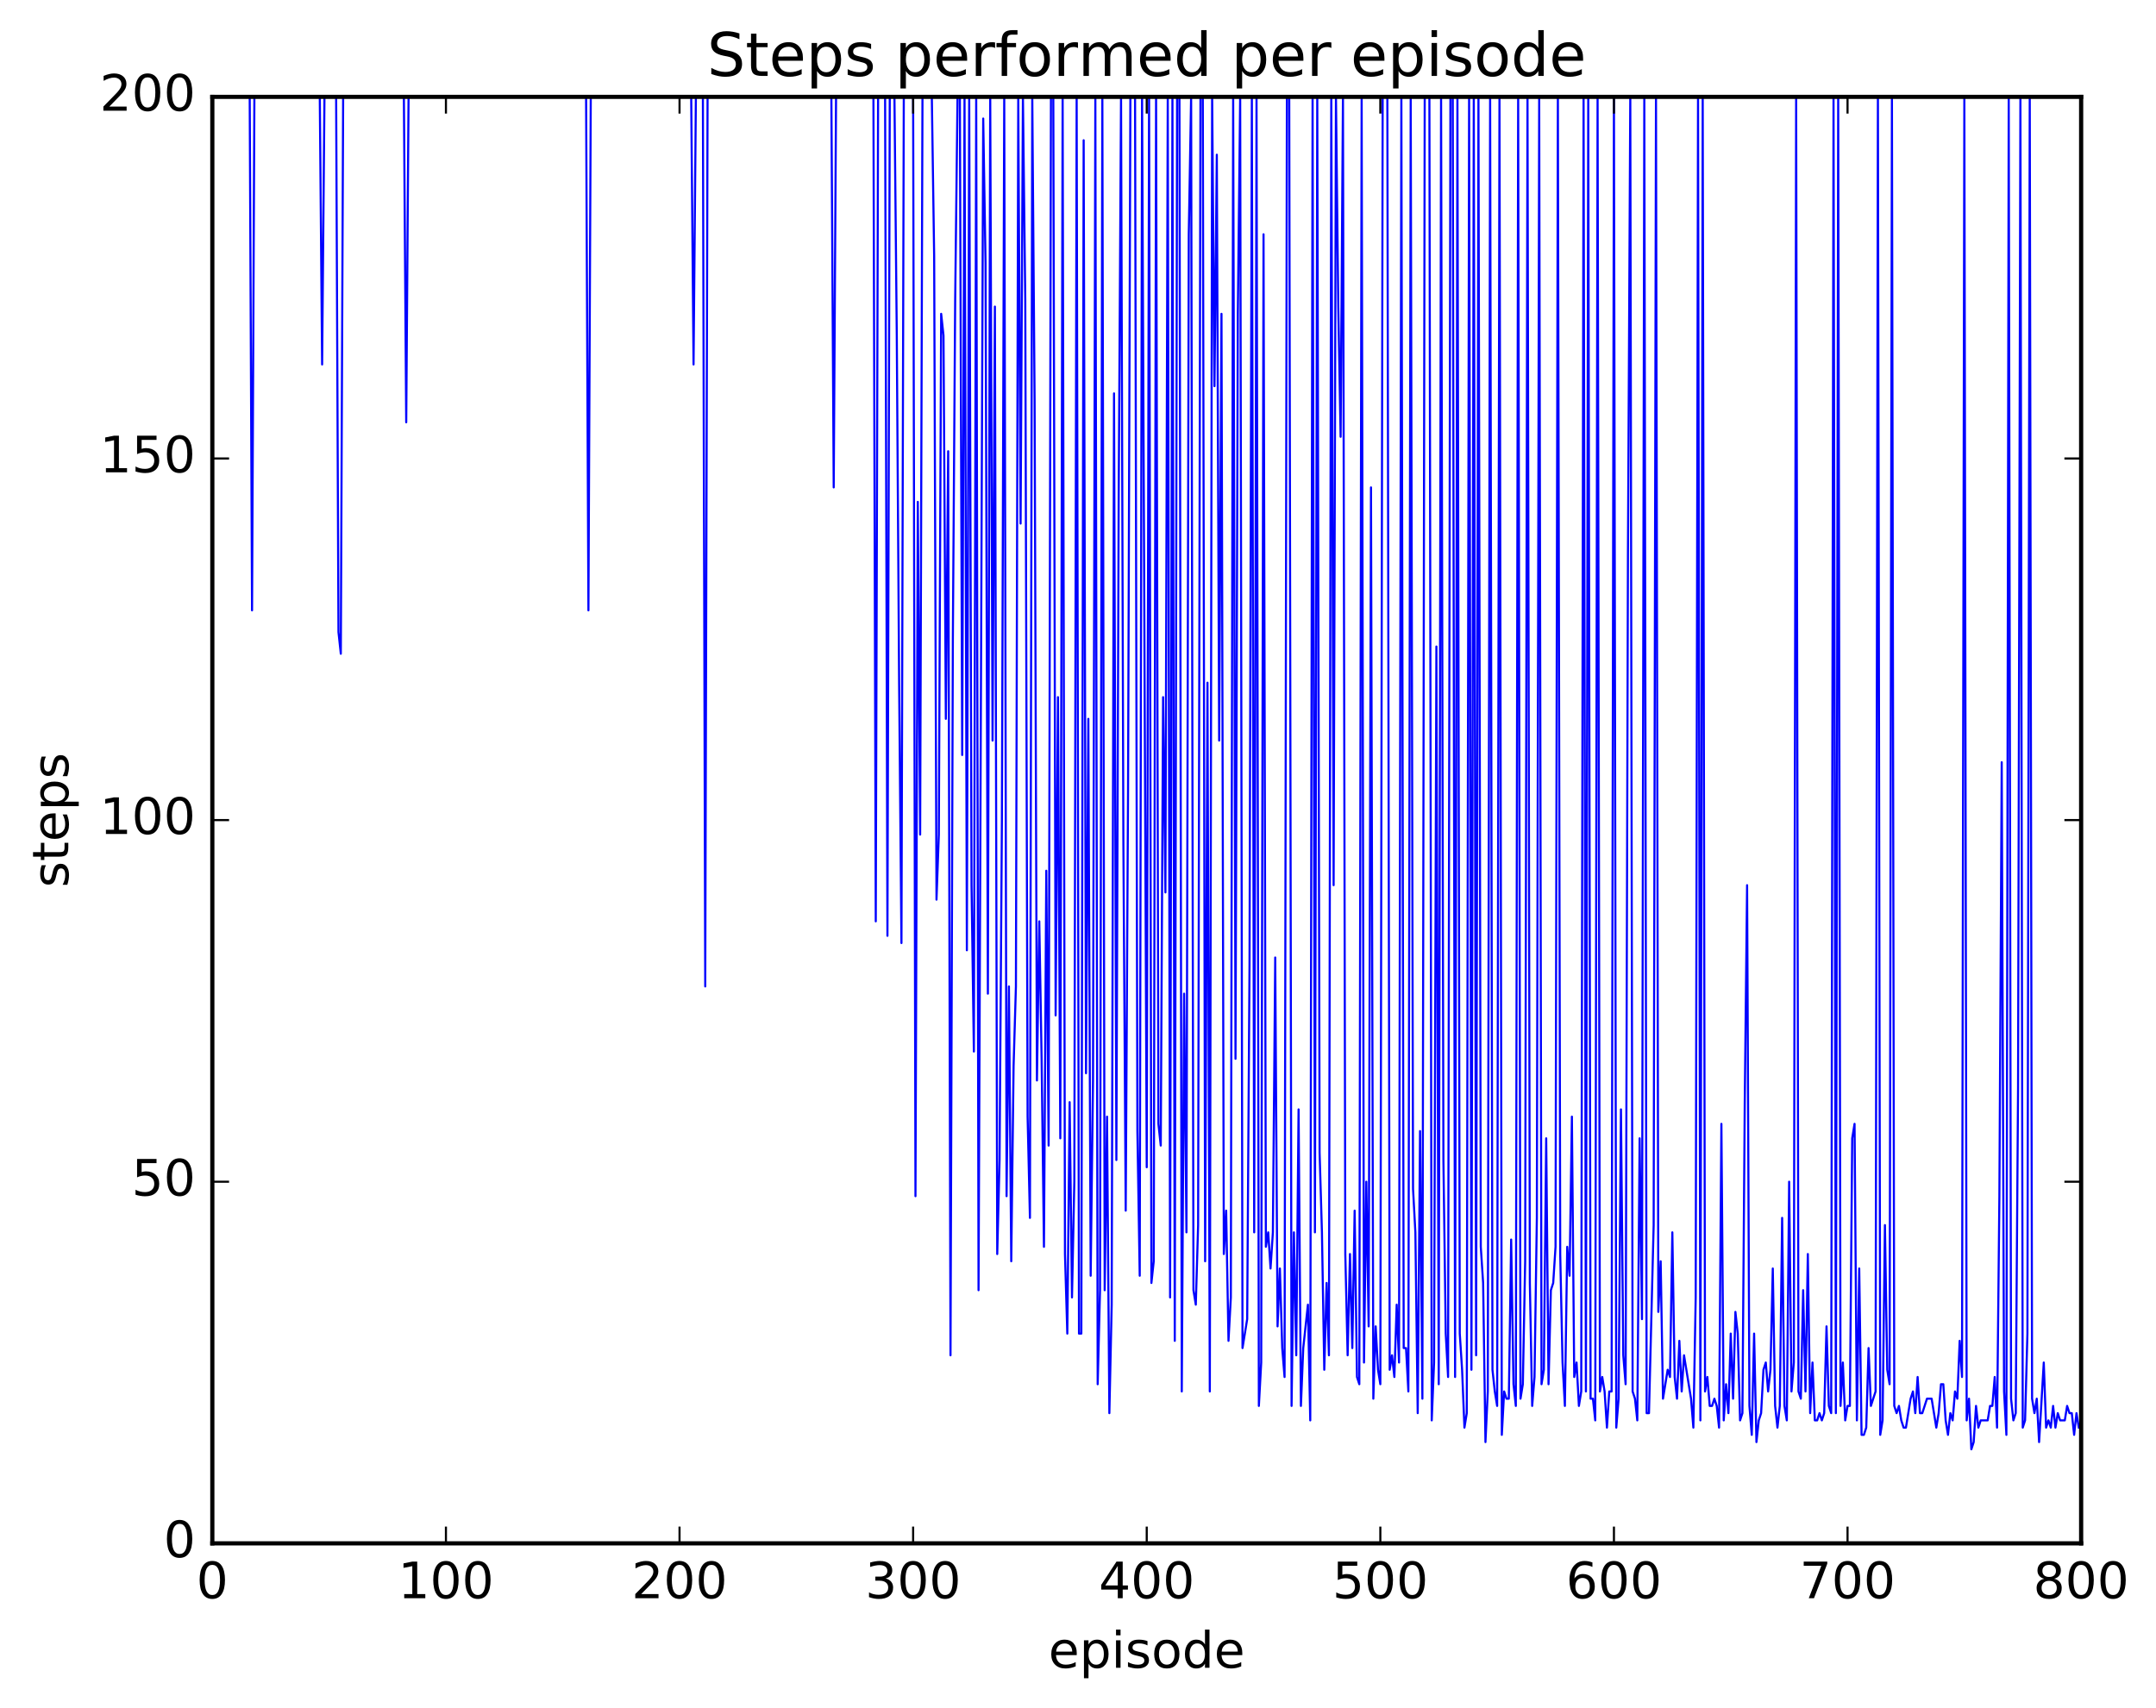 <?xml version="1.0" encoding="utf-8" standalone="no"?>
<!DOCTYPE svg PUBLIC "-//W3C//DTD SVG 1.1//EN"
  "http://www.w3.org/Graphics/SVG/1.1/DTD/svg11.dtd">
<!-- Created with matplotlib (http://matplotlib.org/) -->
<svg height="408pt" version="1.1" viewBox="0 0 515 408" width="515pt" xmlns="http://www.w3.org/2000/svg" xmlns:xlink="http://www.w3.org/1999/xlink">
 <defs>
  <style type="text/css">
*{stroke-linecap:butt;stroke-linejoin:round;stroke-miterlimit:100000;}
  </style>
 </defs>
 <g id="figure_1">
  <g id="patch_1">
   <path d="M 0 408.169 
L 515.771 408.169 
L 515.771 0 
L 0 0 
z
" style="fill:#ffffff;"/>
  </g>
  <g id="axes_1">
   <g id="patch_2">
    <path d="M 50.719 368.742 
L 497.119 368.742 
L 497.119 23.142 
L 50.719 23.142 
z
" style="fill:#ffffff;"/>
   </g>
   <g id="line2d_1">
    <path clip-path="url(#p2e362749b8)" d="M 50.719 23.142 
L 59.647 23.142 
L 60.205 145.83 
L 60.763 23.142 
L 76.387 23.142 
L 76.945 87.078 
L 77.503 23.142 
L 80.293 23.142 
L 80.851 151.014 
L 81.409 156.198 
L 81.967 23.142 
L 96.475 23.142 
L 97.033 100.902 
L 97.591 23.142 
L 139.999 23.142 
L 140.557 145.83 
L 141.115 23.142 
L 165.109 23.142 
L 165.667 87.078 
L 166.225 23.142 
L 167.899 23.142 
L 168.457 235.686 
L 169.015 23.142 
L 198.589 23.142 
L 199.147 116.454 
L 199.705 23.142 
L 208.633 23.142 
L 209.191 220.134 
L 209.749 23.142 
L 211.423 23.142 
L 211.981 223.59 
L 212.539 23.142 
L 213.655 23.142 
L 214.213 80.166 
L 214.771 163.11 
L 215.329 225.318 
L 215.887 23.142 
L 218.119 23.142 
L 218.677 285.798 
L 219.235 119.91 
L 219.793 199.398 
L 220.351 23.142 
L 222.583 23.142 
L 223.141 61.158 
L 223.699 214.95 
L 224.257 199.398 
L 224.815 74.982 
L 225.373 80.166 
L 225.931 171.75 
L 226.489 107.814 
L 227.047 323.814 
L 227.605 152.742 
L 228.163 71.526 
L 228.721 23.142 
L 229.279 23.142 
L 229.837 180.39 
L 230.395 23.142 
L 230.953 227.046 
L 231.511 23.142 
L 232.069 211.494 
L 232.627 251.238 
L 233.185 23.142 
L 233.743 308.262 
L 234.859 28.326 
L 235.417 62.886 
L 235.975 237.414 
L 236.533 23.142 
L 237.091 176.934 
L 237.649 73.254 
L 238.207 299.622 
L 238.765 277.158 
L 239.323 195.942 
L 239.881 23.142 
L 240.439 285.798 
L 240.997 235.686 
L 241.555 301.35 
L 242.113 254.694 
L 242.671 235.686 
L 243.229 23.142 
L 243.787 125.094 
L 244.345 23.142 
L 244.903 71.526 
L 245.461 266.79 
L 246.019 290.982 
L 246.577 23.142 
L 247.135 95.718 
L 247.693 258.15 
L 248.251 220.134 
L 248.809 252.966 
L 249.367 297.894 
L 249.925 208.038 
L 250.483 273.702 
L 251.041 23.142 
L 251.599 23.142 
L 252.157 242.598 
L 252.715 166.566 
L 253.273 271.974 
L 253.831 23.142 
L 254.389 299.622 
L 254.947 318.63 
L 255.505 263.334 
L 256.063 309.99 
L 256.621 282.342 
L 257.179 23.142 
L 257.737 318.63 
L 258.295 318.63 
L 258.853 33.51 
L 259.411 256.422 
L 259.969 171.75 
L 260.527 304.806 
L 261.085 258.15 
L 261.643 23.142 
L 262.201 330.726 
L 262.759 308.262 
L 263.317 23.142 
L 263.875 308.262 
L 264.433 266.79 
L 264.991 337.638 
L 265.549 311.718 
L 266.107 93.99 
L 266.665 277.158 
L 267.223 118.182 
L 267.781 23.142 
L 268.339 201.126 
L 268.897 289.254 
L 269.455 189.03 
L 270.013 23.142 
L 271.129 23.142 
L 271.687 270.246 
L 272.245 304.806 
L 272.803 23.142 
L 273.919 278.886 
L 274.477 23.142 
L 275.035 306.534 
L 275.593 301.35 
L 276.151 23.142 
L 276.709 268.518 
L 277.267 273.702 
L 277.825 166.566 
L 278.383 213.222 
L 278.941 23.142 
L 279.499 309.99 
L 280.057 23.142 
L 280.615 320.358 
L 281.173 23.142 
L 281.731 23.142 
L 282.289 332.454 
L 282.847 237.414 
L 283.405 294.438 
L 283.963 55.974 
L 284.521 23.142 
L 285.079 308.262 
L 285.637 311.718 
L 286.195 292.71 
L 286.753 23.142 
L 287.311 23.142 
L 287.869 301.35 
L 288.427 163.11 
L 288.985 332.454 
L 289.543 23.142 
L 290.101 92.262 
L 290.659 36.966 
L 291.217 176.934 
L 291.775 74.982 
L 292.333 299.622 
L 292.891 289.254 
L 293.449 320.358 
L 294.007 309.99 
L 294.565 23.142 
L 295.123 252.966 
L 295.681 74.982 
L 296.239 23.142 
L 296.797 322.086 
L 297.913 315.174 
L 298.471 230.502 
L 299.029 23.142 
L 299.587 294.438 
L 300.145 23.142 
L 300.703 335.91 
L 301.261 325.542 
L 301.819 55.974 
L 302.377 297.894 
L 302.935 294.438 
L 303.493 303.078 
L 304.051 294.438 
L 304.609 228.774 
L 305.167 316.902 
L 305.725 303.078 
L 306.283 322.086 
L 306.841 328.998 
L 307.399 23.142 
L 307.957 23.142 
L 308.515 335.91 
L 309.073 294.438 
L 309.631 323.814 
L 310.189 265.062 
L 310.747 335.91 
L 311.305 322.086 
L 312.421 311.718 
L 312.979 339.366 
L 313.537 23.142 
L 314.095 294.438 
L 314.653 23.142 
L 315.211 275.43 
L 315.769 294.438 
L 316.327 327.27 
L 316.885 306.534 
L 317.443 323.814 
L 318.001 23.142 
L 318.559 211.494 
L 319.117 23.142 
L 319.675 73.254 
L 320.233 104.358 
L 320.791 23.142 
L 321.349 299.622 
L 321.907 323.814 
L 322.465 299.622 
L 323.023 322.086 
L 323.581 289.254 
L 324.139 328.998 
L 324.697 330.726 
L 325.255 23.142 
L 325.813 325.542 
L 326.371 282.342 
L 326.929 316.902 
L 327.487 116.454 
L 328.045 334.182 
L 328.603 316.902 
L 329.161 327.27 
L 329.719 330.726 
L 330.277 23.142 
L 331.393 23.142 
L 331.951 327.27 
L 332.509 323.814 
L 333.067 328.998 
L 333.625 311.718 
L 334.183 325.542 
L 334.741 23.142 
L 335.299 322.086 
L 335.857 322.086 
L 336.415 332.454 
L 336.973 23.142 
L 337.531 284.07 
L 338.089 294.438 
L 338.647 337.638 
L 339.205 270.246 
L 339.763 334.182 
L 340.321 23.142 
L 341.437 23.142 
L 341.995 339.366 
L 342.553 325.542 
L 343.111 154.47 
L 343.669 330.726 
L 344.227 23.142 
L 344.785 277.158 
L 345.343 318.63 
L 345.901 328.998 
L 346.459 23.142 
L 347.017 23.142 
L 347.575 328.998 
L 348.133 23.142 
L 348.691 318.63 
L 349.249 327.27 
L 349.807 341.094 
L 350.365 337.638 
L 350.923 23.142 
L 351.481 327.27 
L 352.039 23.142 
L 352.597 323.814 
L 353.155 23.142 
L 353.713 297.894 
L 354.271 306.534 
L 354.829 344.55 
L 355.387 332.454 
L 355.945 23.142 
L 356.503 327.27 
L 357.061 332.454 
L 357.619 335.91 
L 358.177 23.142 
L 358.735 342.822 
L 359.293 332.454 
L 359.851 334.182 
L 360.409 334.182 
L 360.967 296.166 
L 361.525 330.726 
L 362.083 335.91 
L 362.641 23.142 
L 363.199 334.182 
L 363.757 330.726 
L 364.315 301.35 
L 364.873 23.142 
L 365.431 306.534 
L 365.989 335.91 
L 366.547 328.998 
L 367.105 290.982 
L 367.663 23.142 
L 368.221 330.726 
L 368.779 327.27 
L 369.337 271.974 
L 369.895 330.726 
L 370.453 308.262 
L 371.011 306.534 
L 371.569 297.894 
L 372.127 23.142 
L 372.685 299.622 
L 373.243 325.542 
L 373.801 335.91 
L 374.359 297.894 
L 374.917 304.806 
L 375.475 266.79 
L 376.033 328.998 
L 376.591 325.542 
L 377.149 335.91 
L 377.707 332.454 
L 378.265 23.142 
L 378.823 332.454 
L 379.381 23.142 
L 379.939 334.182 
L 380.497 334.182 
L 381.055 339.366 
L 381.613 23.142 
L 382.171 332.454 
L 382.729 328.998 
L 383.287 332.454 
L 383.845 341.094 
L 384.403 332.454 
L 384.961 332.454 
L 385.519 23.142 
L 386.077 341.094 
L 386.635 334.182 
L 387.193 265.062 
L 387.751 323.814 
L 388.309 330.726 
L 388.867 132.006 
L 389.425 23.142 
L 389.983 332.454 
L 390.541 334.182 
L 391.099 339.366 
L 391.657 271.974 
L 392.215 315.174 
L 392.773 23.142 
L 393.331 337.638 
L 393.889 337.638 
L 395.005 292.71 
L 395.563 23.142 
L 396.121 313.446 
L 396.679 301.35 
L 397.237 334.182 
L 398.353 327.27 
L 398.911 328.998 
L 399.469 294.438 
L 400.027 328.998 
L 400.585 334.182 
L 401.143 320.358 
L 401.701 332.454 
L 402.259 323.814 
L 403.933 334.182 
L 404.491 341.094 
L 405.049 309.99 
L 405.607 23.142 
L 406.165 339.366 
L 406.723 23.142 
L 407.281 332.454 
L 407.839 328.998 
L 408.397 335.91 
L 408.955 335.91 
L 409.513 334.182 
L 410.071 335.91 
L 410.629 341.094 
L 411.187 268.518 
L 411.745 339.366 
L 412.303 330.726 
L 412.861 337.638 
L 413.419 318.63 
L 413.977 334.182 
L 414.535 313.446 
L 415.093 318.63 
L 415.651 339.366 
L 416.209 337.638 
L 416.767 263.334 
L 417.325 211.494 
L 417.883 335.91 
L 418.441 342.822 
L 418.999 318.63 
L 419.557 344.55 
L 420.115 339.366 
L 420.673 337.638 
L 421.231 327.27 
L 421.789 325.542 
L 422.347 332.454 
L 422.905 327.27 
L 423.463 303.078 
L 424.021 335.91 
L 424.579 341.094 
L 425.137 335.91 
L 425.695 290.982 
L 426.253 335.91 
L 426.811 339.366 
L 427.369 282.342 
L 427.927 332.454 
L 428.485 325.542 
L 429.043 23.142 
L 429.601 332.454 
L 430.159 334.182 
L 430.717 308.262 
L 431.275 332.454 
L 431.833 299.622 
L 432.391 337.638 
L 432.949 325.542 
L 433.507 339.366 
L 434.065 339.366 
L 434.623 337.638 
L 435.181 339.366 
L 435.739 337.638 
L 436.297 316.902 
L 436.855 335.91 
L 437.413 337.638 
L 437.971 23.142 
L 438.529 337.638 
L 439.087 23.142 
L 439.645 335.91 
L 440.203 325.542 
L 440.761 339.366 
L 441.319 335.91 
L 441.877 335.91 
L 442.435 271.974 
L 442.993 268.518 
L 443.551 339.366 
L 444.109 303.078 
L 444.667 342.822 
L 445.225 342.822 
L 445.783 341.094 
L 446.341 322.086 
L 446.899 335.91 
L 448.015 332.454 
L 448.573 23.142 
L 449.131 342.822 
L 449.689 339.366 
L 450.247 292.71 
L 450.805 327.27 
L 451.363 330.726 
L 451.921 23.142 
L 452.479 335.91 
L 453.037 337.638 
L 453.595 335.91 
L 454.153 339.366 
L 454.711 341.094 
L 455.269 341.094 
L 456.385 334.182 
L 456.943 332.454 
L 457.501 337.638 
L 458.059 328.998 
L 458.617 337.638 
L 459.175 337.638 
L 460.291 334.182 
L 461.407 334.182 
L 462.523 341.094 
L 463.081 337.638 
L 463.639 330.726 
L 464.197 330.726 
L 464.755 339.366 
L 465.313 342.822 
L 465.871 337.638 
L 466.429 339.366 
L 466.987 332.454 
L 467.545 334.182 
L 468.103 320.358 
L 468.661 328.998 
L 469.219 23.142 
L 469.777 339.366 
L 470.335 334.182 
L 470.893 346.278 
L 471.451 344.55 
L 472.009 335.91 
L 472.567 341.094 
L 473.125 339.366 
L 474.799 339.366 
L 475.357 335.91 
L 475.915 335.91 
L 476.473 328.998 
L 477.031 341.094 
L 477.589 285.798 
L 478.147 182.118 
L 478.705 332.454 
L 479.263 342.822 
L 479.821 23.142 
L 480.379 334.182 
L 480.937 339.366 
L 481.495 337.638 
L 482.053 259.878 
L 482.611 23.142 
L 483.169 341.094 
L 483.727 339.366 
L 484.285 318.63 
L 484.843 23.142 
L 485.401 334.182 
L 485.959 337.638 
L 486.517 334.182 
L 487.075 344.55 
L 488.191 325.542 
L 488.749 341.094 
L 489.307 339.366 
L 489.865 341.094 
L 490.423 335.91 
L 490.981 341.094 
L 491.539 337.638 
L 492.097 339.366 
L 493.213 339.366 
L 493.771 335.91 
L 494.329 337.638 
L 494.887 337.638 
L 495.445 342.822 
L 496.003 337.638 
L 496.561 341.094 
L 496.561 341.094 
" style="fill:none;stroke:#0000ff;stroke-linecap:square;stroke-width:0.5;"/>
   </g>
   <g id="patch_3">
    <path d="M 50.719 368.742 
L 50.719 23.142 
" style="fill:none;stroke:#000000;stroke-linecap:square;stroke-linejoin:miter;"/>
   </g>
   <g id="patch_4">
    <path d="M 497.119 368.742 
L 497.119 23.142 
" style="fill:none;stroke:#000000;stroke-linecap:square;stroke-linejoin:miter;"/>
   </g>
   <g id="patch_5">
    <path d="M 50.719 368.742 
L 497.119 368.742 
" style="fill:none;stroke:#000000;stroke-linecap:square;stroke-linejoin:miter;"/>
   </g>
   <g id="patch_6">
    <path d="M 50.719 23.142 
L 497.119 23.142 
" style="fill:none;stroke:#000000;stroke-linecap:square;stroke-linejoin:miter;"/>
   </g>
   <g id="matplotlib.axis_1">
    <g id="xtick_1">
     <g id="line2d_2">
      <defs>
       <path d="M 0 0 
L 0 -4 
" id="m54a7a488a4" style="stroke:#000000;stroke-width:0.5;"/>
      </defs>
      <g>
       <use style="stroke:#000000;stroke-width:0.5;" x="50.719" xlink:href="#m54a7a488a4" y="368.742"/>
      </g>
     </g>
     <g id="line2d_3">
      <defs>
       <path d="M 0 0 
L 0 4 
" id="m4a6bfb6c3a" style="stroke:#000000;stroke-width:0.5;"/>
      </defs>
      <g>
       <use style="stroke:#000000;stroke-width:0.5;" x="50.719" xlink:href="#m4a6bfb6c3a" y="23.142"/>
      </g>
     </g>
     <g id="text_1">
      <!-- 0 -->
      <defs>
       <path d="M 31.781 66.406 
Q 24.172 66.406 20.328 58.906 
Q 16.5 51.422 16.5 36.375 
Q 16.5 21.391 20.328 13.891 
Q 24.172 6.391 31.781 6.391 
Q 39.453 6.391 43.281 13.891 
Q 47.125 21.391 47.125 36.375 
Q 47.125 51.422 43.281 58.906 
Q 39.453 66.406 31.781 66.406 
M 31.781 74.219 
Q 44.047 74.219 50.516 64.516 
Q 56.984 54.828 56.984 36.375 
Q 56.984 17.969 50.516 8.266 
Q 44.047 -1.422 31.781 -1.422 
Q 19.531 -1.422 13.062 8.266 
Q 6.594 17.969 6.594 36.375 
Q 6.594 54.828 13.062 64.516 
Q 19.531 74.219 31.781 74.219 
" id="BitstreamVeraSans-Roman-30"/>
      </defs>
      <g transform="translate(46.901 381.86)scale(0.12 -0.12)">
       <use xlink:href="#BitstreamVeraSans-Roman-30"/>
      </g>
     </g>
    </g>
    <g id="xtick_2">
     <g id="line2d_4">
      <g>
       <use style="stroke:#000000;stroke-width:0.5;" x="106.519" xlink:href="#m54a7a488a4" y="368.742"/>
      </g>
     </g>
     <g id="line2d_5">
      <g>
       <use style="stroke:#000000;stroke-width:0.5;" x="106.519" xlink:href="#m4a6bfb6c3a" y="23.142"/>
      </g>
     </g>
     <g id="text_2">
      <!-- 100 -->
      <defs>
       <path d="M 12.406 8.297 
L 28.516 8.297 
L 28.516 63.922 
L 10.984 60.406 
L 10.984 69.391 
L 28.422 72.906 
L 38.281 72.906 
L 38.281 8.297 
L 54.391 8.297 
L 54.391 0 
L 12.406 0 
z
" id="BitstreamVeraSans-Roman-31"/>
      </defs>
      <g transform="translate(95.066 381.86)scale(0.12 -0.12)">
       <use xlink:href="#BitstreamVeraSans-Roman-31"/>
       <use x="63.623" xlink:href="#BitstreamVeraSans-Roman-30"/>
       <use x="127.246" xlink:href="#BitstreamVeraSans-Roman-30"/>
      </g>
     </g>
    </g>
    <g id="xtick_3">
     <g id="line2d_6">
      <g>
       <use style="stroke:#000000;stroke-width:0.5;" x="162.319" xlink:href="#m54a7a488a4" y="368.742"/>
      </g>
     </g>
     <g id="line2d_7">
      <g>
       <use style="stroke:#000000;stroke-width:0.5;" x="162.319" xlink:href="#m4a6bfb6c3a" y="23.142"/>
      </g>
     </g>
     <g id="text_3">
      <!-- 200 -->
      <defs>
       <path d="M 19.188 8.297 
L 53.609 8.297 
L 53.609 0 
L 7.328 0 
L 7.328 8.297 
Q 12.938 14.109 22.625 23.891 
Q 32.328 33.688 34.812 36.531 
Q 39.547 41.844 41.422 45.531 
Q 43.312 49.219 43.312 52.781 
Q 43.312 58.594 39.234 62.25 
Q 35.156 65.922 28.609 65.922 
Q 23.969 65.922 18.812 64.312 
Q 13.672 62.703 7.812 59.422 
L 7.812 69.391 
Q 13.766 71.781 18.938 73 
Q 24.125 74.219 28.422 74.219 
Q 39.75 74.219 46.484 68.547 
Q 53.219 62.891 53.219 53.422 
Q 53.219 48.922 51.531 44.891 
Q 49.859 40.875 45.406 35.406 
Q 44.188 33.984 37.641 27.219 
Q 31.109 20.453 19.188 8.297 
" id="BitstreamVeraSans-Roman-32"/>
      </defs>
      <g transform="translate(150.866 381.86)scale(0.12 -0.12)">
       <use xlink:href="#BitstreamVeraSans-Roman-32"/>
       <use x="63.623" xlink:href="#BitstreamVeraSans-Roman-30"/>
       <use x="127.246" xlink:href="#BitstreamVeraSans-Roman-30"/>
      </g>
     </g>
    </g>
    <g id="xtick_4">
     <g id="line2d_8">
      <g>
       <use style="stroke:#000000;stroke-width:0.5;" x="218.119" xlink:href="#m54a7a488a4" y="368.742"/>
      </g>
     </g>
     <g id="line2d_9">
      <g>
       <use style="stroke:#000000;stroke-width:0.5;" x="218.119" xlink:href="#m4a6bfb6c3a" y="23.142"/>
      </g>
     </g>
     <g id="text_4">
      <!-- 300 -->
      <defs>
       <path d="M 40.578 39.312 
Q 47.656 37.797 51.625 33 
Q 55.609 28.219 55.609 21.188 
Q 55.609 10.406 48.188 4.484 
Q 40.766 -1.422 27.094 -1.422 
Q 22.516 -1.422 17.656 -0.516 
Q 12.797 0.391 7.625 2.203 
L 7.625 11.719 
Q 11.719 9.328 16.594 8.109 
Q 21.484 6.891 26.812 6.891 
Q 36.078 6.891 40.938 10.547 
Q 45.797 14.203 45.797 21.188 
Q 45.797 27.641 41.281 31.266 
Q 36.766 34.906 28.719 34.906 
L 20.219 34.906 
L 20.219 43.016 
L 29.109 43.016 
Q 36.375 43.016 40.234 45.922 
Q 44.094 48.828 44.094 54.297 
Q 44.094 59.906 40.109 62.906 
Q 36.141 65.922 28.719 65.922 
Q 24.656 65.922 20.016 65.031 
Q 15.375 64.156 9.812 62.312 
L 9.812 71.094 
Q 15.438 72.656 20.344 73.438 
Q 25.25 74.219 29.594 74.219 
Q 40.828 74.219 47.359 69.109 
Q 53.906 64.016 53.906 55.328 
Q 53.906 49.266 50.438 45.094 
Q 46.969 40.922 40.578 39.312 
" id="BitstreamVeraSans-Roman-33"/>
      </defs>
      <g transform="translate(206.666 381.86)scale(0.12 -0.12)">
       <use xlink:href="#BitstreamVeraSans-Roman-33"/>
       <use x="63.623" xlink:href="#BitstreamVeraSans-Roman-30"/>
       <use x="127.246" xlink:href="#BitstreamVeraSans-Roman-30"/>
      </g>
     </g>
    </g>
    <g id="xtick_5">
     <g id="line2d_10">
      <g>
       <use style="stroke:#000000;stroke-width:0.5;" x="273.919" xlink:href="#m54a7a488a4" y="368.742"/>
      </g>
     </g>
     <g id="line2d_11">
      <g>
       <use style="stroke:#000000;stroke-width:0.5;" x="273.919" xlink:href="#m4a6bfb6c3a" y="23.142"/>
      </g>
     </g>
     <g id="text_5">
      <!-- 400 -->
      <defs>
       <path d="M 37.797 64.312 
L 12.891 25.391 
L 37.797 25.391 
z
M 35.203 72.906 
L 47.609 72.906 
L 47.609 25.391 
L 58.016 25.391 
L 58.016 17.188 
L 47.609 17.188 
L 47.609 0 
L 37.797 0 
L 37.797 17.188 
L 4.891 17.188 
L 4.891 26.703 
z
" id="BitstreamVeraSans-Roman-34"/>
      </defs>
      <g transform="translate(262.466 381.86)scale(0.12 -0.12)">
       <use xlink:href="#BitstreamVeraSans-Roman-34"/>
       <use x="63.623" xlink:href="#BitstreamVeraSans-Roman-30"/>
       <use x="127.246" xlink:href="#BitstreamVeraSans-Roman-30"/>
      </g>
     </g>
    </g>
    <g id="xtick_6">
     <g id="line2d_12">
      <g>
       <use style="stroke:#000000;stroke-width:0.5;" x="329.719" xlink:href="#m54a7a488a4" y="368.742"/>
      </g>
     </g>
     <g id="line2d_13">
      <g>
       <use style="stroke:#000000;stroke-width:0.5;" x="329.719" xlink:href="#m4a6bfb6c3a" y="23.142"/>
      </g>
     </g>
     <g id="text_6">
      <!-- 500 -->
      <defs>
       <path d="M 10.797 72.906 
L 49.516 72.906 
L 49.516 64.594 
L 19.828 64.594 
L 19.828 46.734 
Q 21.969 47.469 24.109 47.828 
Q 26.266 48.188 28.422 48.188 
Q 40.625 48.188 47.75 41.5 
Q 54.891 34.812 54.891 23.391 
Q 54.891 11.625 47.562 5.094 
Q 40.234 -1.422 26.906 -1.422 
Q 22.312 -1.422 17.547 -0.641 
Q 12.797 0.141 7.719 1.703 
L 7.719 11.625 
Q 12.109 9.234 16.797 8.062 
Q 21.484 6.891 26.703 6.891 
Q 35.156 6.891 40.078 11.328 
Q 45.016 15.766 45.016 23.391 
Q 45.016 31 40.078 35.438 
Q 35.156 39.891 26.703 39.891 
Q 22.75 39.891 18.812 39.016 
Q 14.891 38.141 10.797 36.281 
z
" id="BitstreamVeraSans-Roman-35"/>
      </defs>
      <g transform="translate(318.266 381.86)scale(0.12 -0.12)">
       <use xlink:href="#BitstreamVeraSans-Roman-35"/>
       <use x="63.623" xlink:href="#BitstreamVeraSans-Roman-30"/>
       <use x="127.246" xlink:href="#BitstreamVeraSans-Roman-30"/>
      </g>
     </g>
    </g>
    <g id="xtick_7">
     <g id="line2d_14">
      <g>
       <use style="stroke:#000000;stroke-width:0.5;" x="385.519" xlink:href="#m54a7a488a4" y="368.742"/>
      </g>
     </g>
     <g id="line2d_15">
      <g>
       <use style="stroke:#000000;stroke-width:0.5;" x="385.519" xlink:href="#m4a6bfb6c3a" y="23.142"/>
      </g>
     </g>
     <g id="text_7">
      <!-- 600 -->
      <defs>
       <path d="M 33.016 40.375 
Q 26.375 40.375 22.484 35.828 
Q 18.609 31.297 18.609 23.391 
Q 18.609 15.531 22.484 10.953 
Q 26.375 6.391 33.016 6.391 
Q 39.656 6.391 43.531 10.953 
Q 47.406 15.531 47.406 23.391 
Q 47.406 31.297 43.531 35.828 
Q 39.656 40.375 33.016 40.375 
M 52.594 71.297 
L 52.594 62.312 
Q 48.875 64.062 45.094 64.984 
Q 41.312 65.922 37.594 65.922 
Q 27.828 65.922 22.672 59.328 
Q 17.531 52.734 16.797 39.406 
Q 19.672 43.656 24.016 45.922 
Q 28.375 48.188 33.594 48.188 
Q 44.578 48.188 50.953 41.516 
Q 57.328 34.859 57.328 23.391 
Q 57.328 12.156 50.688 5.359 
Q 44.047 -1.422 33.016 -1.422 
Q 20.359 -1.422 13.672 8.266 
Q 6.984 17.969 6.984 36.375 
Q 6.984 53.656 15.188 63.938 
Q 23.391 74.219 37.203 74.219 
Q 40.922 74.219 44.703 73.484 
Q 48.484 72.75 52.594 71.297 
" id="BitstreamVeraSans-Roman-36"/>
      </defs>
      <g transform="translate(374.066 381.86)scale(0.12 -0.12)">
       <use xlink:href="#BitstreamVeraSans-Roman-36"/>
       <use x="63.623" xlink:href="#BitstreamVeraSans-Roman-30"/>
       <use x="127.246" xlink:href="#BitstreamVeraSans-Roman-30"/>
      </g>
     </g>
    </g>
    <g id="xtick_8">
     <g id="line2d_16">
      <g>
       <use style="stroke:#000000;stroke-width:0.5;" x="441.319" xlink:href="#m54a7a488a4" y="368.742"/>
      </g>
     </g>
     <g id="line2d_17">
      <g>
       <use style="stroke:#000000;stroke-width:0.5;" x="441.319" xlink:href="#m4a6bfb6c3a" y="23.142"/>
      </g>
     </g>
     <g id="text_8">
      <!-- 700 -->
      <defs>
       <path d="M 8.203 72.906 
L 55.078 72.906 
L 55.078 68.703 
L 28.609 0 
L 18.312 0 
L 43.219 64.594 
L 8.203 64.594 
z
" id="BitstreamVeraSans-Roman-37"/>
      </defs>
      <g transform="translate(429.866 381.86)scale(0.12 -0.12)">
       <use xlink:href="#BitstreamVeraSans-Roman-37"/>
       <use x="63.623" xlink:href="#BitstreamVeraSans-Roman-30"/>
       <use x="127.246" xlink:href="#BitstreamVeraSans-Roman-30"/>
      </g>
     </g>
    </g>
    <g id="xtick_9">
     <g id="line2d_18">
      <g>
       <use style="stroke:#000000;stroke-width:0.5;" x="497.119" xlink:href="#m54a7a488a4" y="368.742"/>
      </g>
     </g>
     <g id="line2d_19">
      <g>
       <use style="stroke:#000000;stroke-width:0.5;" x="497.119" xlink:href="#m4a6bfb6c3a" y="23.142"/>
      </g>
     </g>
     <g id="text_9">
      <!-- 800 -->
      <defs>
       <path d="M 31.781 34.625 
Q 24.75 34.625 20.719 30.859 
Q 16.703 27.094 16.703 20.516 
Q 16.703 13.922 20.719 10.156 
Q 24.75 6.391 31.781 6.391 
Q 38.812 6.391 42.859 10.172 
Q 46.922 13.969 46.922 20.516 
Q 46.922 27.094 42.891 30.859 
Q 38.875 34.625 31.781 34.625 
M 21.922 38.812 
Q 15.578 40.375 12.031 44.719 
Q 8.5 49.078 8.5 55.328 
Q 8.5 64.062 14.719 69.141 
Q 20.953 74.219 31.781 74.219 
Q 42.672 74.219 48.875 69.141 
Q 55.078 64.062 55.078 55.328 
Q 55.078 49.078 51.531 44.719 
Q 48 40.375 41.703 38.812 
Q 48.828 37.156 52.797 32.312 
Q 56.781 27.484 56.781 20.516 
Q 56.781 9.906 50.312 4.234 
Q 43.844 -1.422 31.781 -1.422 
Q 19.734 -1.422 13.25 4.234 
Q 6.781 9.906 6.781 20.516 
Q 6.781 27.484 10.781 32.312 
Q 14.797 37.156 21.922 38.812 
M 18.312 54.391 
Q 18.312 48.734 21.844 45.562 
Q 25.391 42.391 31.781 42.391 
Q 38.141 42.391 41.719 45.562 
Q 45.312 48.734 45.312 54.391 
Q 45.312 60.062 41.719 63.234 
Q 38.141 66.406 31.781 66.406 
Q 25.391 66.406 21.844 63.234 
Q 18.312 60.062 18.312 54.391 
" id="BitstreamVeraSans-Roman-38"/>
      </defs>
      <g transform="translate(485.666 381.86)scale(0.12 -0.12)">
       <use xlink:href="#BitstreamVeraSans-Roman-38"/>
       <use x="63.623" xlink:href="#BitstreamVeraSans-Roman-30"/>
       <use x="127.246" xlink:href="#BitstreamVeraSans-Roman-30"/>
      </g>
     </g>
    </g>
    <g id="text_10">
     <!-- episode -->
     <defs>
      <path d="M 56.203 29.594 
L 56.203 25.203 
L 14.891 25.203 
Q 15.484 15.922 20.484 11.062 
Q 25.484 6.203 34.422 6.203 
Q 39.594 6.203 44.453 7.469 
Q 49.312 8.734 54.109 11.281 
L 54.109 2.781 
Q 49.266 0.734 44.188 -0.344 
Q 39.109 -1.422 33.891 -1.422 
Q 20.797 -1.422 13.156 6.188 
Q 5.516 13.812 5.516 26.812 
Q 5.516 40.234 12.766 48.109 
Q 20.016 56 32.328 56 
Q 43.359 56 49.781 48.891 
Q 56.203 41.797 56.203 29.594 
M 47.219 32.234 
Q 47.125 39.594 43.094 43.984 
Q 39.062 48.391 32.422 48.391 
Q 24.906 48.391 20.391 44.141 
Q 15.875 39.891 15.188 32.172 
z
" id="BitstreamVeraSans-Roman-65"/>
      <path d="M 18.109 8.203 
L 18.109 -20.797 
L 9.078 -20.797 
L 9.078 54.688 
L 18.109 54.688 
L 18.109 46.391 
Q 20.953 51.266 25.266 53.625 
Q 29.594 56 35.594 56 
Q 45.562 56 51.781 48.094 
Q 58.016 40.188 58.016 27.297 
Q 58.016 14.406 51.781 6.484 
Q 45.562 -1.422 35.594 -1.422 
Q 29.594 -1.422 25.266 0.953 
Q 20.953 3.328 18.109 8.203 
M 48.688 27.297 
Q 48.688 37.203 44.609 42.844 
Q 40.531 48.484 33.406 48.484 
Q 26.266 48.484 22.188 42.844 
Q 18.109 37.203 18.109 27.297 
Q 18.109 17.391 22.188 11.75 
Q 26.266 6.109 33.406 6.109 
Q 40.531 6.109 44.609 11.75 
Q 48.688 17.391 48.688 27.297 
" id="BitstreamVeraSans-Roman-70"/>
      <path d="M 44.281 53.078 
L 44.281 44.578 
Q 40.484 46.531 36.375 47.5 
Q 32.281 48.484 27.875 48.484 
Q 21.188 48.484 17.844 46.438 
Q 14.5 44.391 14.5 40.281 
Q 14.5 37.156 16.891 35.375 
Q 19.281 33.594 26.516 31.984 
L 29.594 31.297 
Q 39.156 29.25 43.188 25.516 
Q 47.219 21.781 47.219 15.094 
Q 47.219 7.469 41.188 3.016 
Q 35.156 -1.422 24.609 -1.422 
Q 20.219 -1.422 15.453 -0.562 
Q 10.688 0.297 5.422 2 
L 5.422 11.281 
Q 10.406 8.688 15.234 7.391 
Q 20.062 6.109 24.812 6.109 
Q 31.156 6.109 34.562 8.281 
Q 37.984 10.453 37.984 14.406 
Q 37.984 18.062 35.516 20.016 
Q 33.062 21.969 24.703 23.781 
L 21.578 24.516 
Q 13.234 26.266 9.516 29.906 
Q 5.812 33.547 5.812 39.891 
Q 5.812 47.609 11.281 51.797 
Q 16.75 56 26.812 56 
Q 31.781 56 36.172 55.266 
Q 40.578 54.547 44.281 53.078 
" id="BitstreamVeraSans-Roman-73"/>
      <path d="M 9.422 54.688 
L 18.406 54.688 
L 18.406 0 
L 9.422 0 
z
M 9.422 75.984 
L 18.406 75.984 
L 18.406 64.594 
L 9.422 64.594 
z
" id="BitstreamVeraSans-Roman-69"/>
      <path d="M 30.609 48.391 
Q 23.391 48.391 19.188 42.75 
Q 14.984 37.109 14.984 27.297 
Q 14.984 17.484 19.156 11.844 
Q 23.344 6.203 30.609 6.203 
Q 37.797 6.203 41.984 11.859 
Q 46.188 17.531 46.188 27.297 
Q 46.188 37.016 41.984 42.703 
Q 37.797 48.391 30.609 48.391 
M 30.609 56 
Q 42.328 56 49.016 48.375 
Q 55.719 40.766 55.719 27.297 
Q 55.719 13.875 49.016 6.219 
Q 42.328 -1.422 30.609 -1.422 
Q 18.844 -1.422 12.172 6.219 
Q 5.516 13.875 5.516 27.297 
Q 5.516 40.766 12.172 48.375 
Q 18.844 56 30.609 56 
" id="BitstreamVeraSans-Roman-6f"/>
      <path d="M 45.406 46.391 
L 45.406 75.984 
L 54.391 75.984 
L 54.391 0 
L 45.406 0 
L 45.406 8.203 
Q 42.578 3.328 38.25 0.953 
Q 33.938 -1.422 27.875 -1.422 
Q 17.969 -1.422 11.734 6.484 
Q 5.516 14.406 5.516 27.297 
Q 5.516 40.188 11.734 48.094 
Q 17.969 56 27.875 56 
Q 33.938 56 38.25 53.625 
Q 42.578 51.266 45.406 46.391 
M 14.797 27.297 
Q 14.797 17.391 18.875 11.75 
Q 22.953 6.109 30.078 6.109 
Q 37.203 6.109 41.297 11.75 
Q 45.406 17.391 45.406 27.297 
Q 45.406 37.203 41.297 42.844 
Q 37.203 48.484 30.078 48.484 
Q 22.953 48.484 18.875 42.844 
Q 14.797 37.203 14.797 27.297 
" id="BitstreamVeraSans-Roman-64"/>
     </defs>
     <g transform="translate(250.453 398.474)scale(0.12 -0.12)">
      <use xlink:href="#BitstreamVeraSans-Roman-65"/>
      <use x="61.523" xlink:href="#BitstreamVeraSans-Roman-70"/>
      <use x="125.0" xlink:href="#BitstreamVeraSans-Roman-69"/>
      <use x="152.783" xlink:href="#BitstreamVeraSans-Roman-73"/>
      <use x="204.883" xlink:href="#BitstreamVeraSans-Roman-6f"/>
      <use x="266.064" xlink:href="#BitstreamVeraSans-Roman-64"/>
      <use x="329.541" xlink:href="#BitstreamVeraSans-Roman-65"/>
     </g>
    </g>
   </g>
   <g id="matplotlib.axis_2">
    <g id="ytick_1">
     <g id="line2d_20">
      <defs>
       <path d="M 0 0 
L 4 0 
" id="m4362664cf2" style="stroke:#000000;stroke-width:0.5;"/>
      </defs>
      <g>
       <use style="stroke:#000000;stroke-width:0.5;" x="50.719" xlink:href="#m4362664cf2" y="368.742"/>
      </g>
     </g>
     <g id="line2d_21">
      <defs>
       <path d="M 0 0 
L -4 0 
" id="m558a4cf009" style="stroke:#000000;stroke-width:0.5;"/>
      </defs>
      <g>
       <use style="stroke:#000000;stroke-width:0.5;" x="497.119" xlink:href="#m558a4cf009" y="368.742"/>
      </g>
     </g>
     <g id="text_11">
      <!-- 0 -->
      <g transform="translate(39.084 372.053)scale(0.12 -0.12)">
       <use xlink:href="#BitstreamVeraSans-Roman-30"/>
      </g>
     </g>
    </g>
    <g id="ytick_2">
     <g id="line2d_22">
      <g>
       <use style="stroke:#000000;stroke-width:0.5;" x="50.719" xlink:href="#m4362664cf2" y="282.342"/>
      </g>
     </g>
     <g id="line2d_23">
      <g>
       <use style="stroke:#000000;stroke-width:0.5;" x="497.119" xlink:href="#m558a4cf009" y="282.342"/>
      </g>
     </g>
     <g id="text_12">
      <!-- 50 -->
      <g transform="translate(31.449 285.653)scale(0.12 -0.12)">
       <use xlink:href="#BitstreamVeraSans-Roman-35"/>
       <use x="63.623" xlink:href="#BitstreamVeraSans-Roman-30"/>
      </g>
     </g>
    </g>
    <g id="ytick_3">
     <g id="line2d_24">
      <g>
       <use style="stroke:#000000;stroke-width:0.5;" x="50.719" xlink:href="#m4362664cf2" y="195.942"/>
      </g>
     </g>
     <g id="line2d_25">
      <g>
       <use style="stroke:#000000;stroke-width:0.5;" x="497.119" xlink:href="#m558a4cf009" y="195.942"/>
      </g>
     </g>
     <g id="text_13">
      <!-- 100 -->
      <g transform="translate(23.814 199.253)scale(0.12 -0.12)">
       <use xlink:href="#BitstreamVeraSans-Roman-31"/>
       <use x="63.623" xlink:href="#BitstreamVeraSans-Roman-30"/>
       <use x="127.246" xlink:href="#BitstreamVeraSans-Roman-30"/>
      </g>
     </g>
    </g>
    <g id="ytick_4">
     <g id="line2d_26">
      <g>
       <use style="stroke:#000000;stroke-width:0.5;" x="50.719" xlink:href="#m4362664cf2" y="109.542"/>
      </g>
     </g>
     <g id="line2d_27">
      <g>
       <use style="stroke:#000000;stroke-width:0.5;" x="497.119" xlink:href="#m558a4cf009" y="109.542"/>
      </g>
     </g>
     <g id="text_14">
      <!-- 150 -->
      <g transform="translate(23.814 112.853)scale(0.12 -0.12)">
       <use xlink:href="#BitstreamVeraSans-Roman-31"/>
       <use x="63.623" xlink:href="#BitstreamVeraSans-Roman-35"/>
       <use x="127.246" xlink:href="#BitstreamVeraSans-Roman-30"/>
      </g>
     </g>
    </g>
    <g id="ytick_5">
     <g id="line2d_28">
      <g>
       <use style="stroke:#000000;stroke-width:0.5;" x="50.719" xlink:href="#m4362664cf2" y="23.142"/>
      </g>
     </g>
     <g id="line2d_29">
      <g>
       <use style="stroke:#000000;stroke-width:0.5;" x="497.119" xlink:href="#m558a4cf009" y="23.142"/>
      </g>
     </g>
     <g id="text_15">
      <!-- 200 -->
      <g transform="translate(23.814 26.453)scale(0.12 -0.12)">
       <use xlink:href="#BitstreamVeraSans-Roman-32"/>
       <use x="63.623" xlink:href="#BitstreamVeraSans-Roman-30"/>
       <use x="127.246" xlink:href="#BitstreamVeraSans-Roman-30"/>
      </g>
     </g>
    </g>
    <g id="text_16">
     <!-- steps -->
     <defs>
      <path d="M 18.312 70.219 
L 18.312 54.688 
L 36.812 54.688 
L 36.812 47.703 
L 18.312 47.703 
L 18.312 18.016 
Q 18.312 11.328 20.141 9.422 
Q 21.969 7.516 27.594 7.516 
L 36.812 7.516 
L 36.812 0 
L 27.594 0 
Q 17.188 0 13.234 3.875 
Q 9.281 7.766 9.281 18.016 
L 9.281 47.703 
L 2.688 47.703 
L 2.688 54.688 
L 9.281 54.688 
L 9.281 70.219 
z
" id="BitstreamVeraSans-Roman-74"/>
     </defs>
     <g transform="translate(16.318 212.046)rotate(-90.0)scale(0.12 -0.12)">
      <use xlink:href="#BitstreamVeraSans-Roman-73"/>
      <use x="52.1" xlink:href="#BitstreamVeraSans-Roman-74"/>
      <use x="91.309" xlink:href="#BitstreamVeraSans-Roman-65"/>
      <use x="152.832" xlink:href="#BitstreamVeraSans-Roman-70"/>
      <use x="216.309" xlink:href="#BitstreamVeraSans-Roman-73"/>
     </g>
    </g>
   </g>
   <g id="text_17">
    <!-- Steps performed per episode -->
    <defs>
     <path d="M 53.516 70.516 
L 53.516 60.891 
Q 47.906 63.578 42.922 64.891 
Q 37.938 66.219 33.297 66.219 
Q 25.25 66.219 20.875 63.094 
Q 16.5 59.969 16.5 54.203 
Q 16.5 49.359 19.406 46.891 
Q 22.312 44.438 30.422 42.922 
L 36.375 41.703 
Q 47.406 39.594 52.656 34.297 
Q 57.906 29 57.906 20.125 
Q 57.906 9.516 50.797 4.047 
Q 43.703 -1.422 29.984 -1.422 
Q 24.812 -1.422 18.969 -0.25 
Q 13.141 0.922 6.891 3.219 
L 6.891 13.375 
Q 12.891 10.016 18.656 8.297 
Q 24.422 6.594 29.984 6.594 
Q 38.422 6.594 43.016 9.906 
Q 47.609 13.234 47.609 19.391 
Q 47.609 24.75 44.312 27.781 
Q 41.016 30.812 33.5 32.328 
L 27.484 33.5 
Q 16.453 35.688 11.516 40.375 
Q 6.594 45.062 6.594 53.422 
Q 6.594 63.094 13.406 68.656 
Q 20.219 74.219 32.172 74.219 
Q 37.312 74.219 42.625 73.281 
Q 47.953 72.359 53.516 70.516 
" id="BitstreamVeraSans-Roman-53"/>
     <path id="BitstreamVeraSans-Roman-20"/>
     <path d="M 52 44.188 
Q 55.375 50.25 60.062 53.125 
Q 64.75 56 71.094 56 
Q 79.641 56 84.281 50.016 
Q 88.922 44.047 88.922 33.016 
L 88.922 0 
L 79.891 0 
L 79.891 32.719 
Q 79.891 40.578 77.094 44.375 
Q 74.312 48.188 68.609 48.188 
Q 61.625 48.188 57.562 43.547 
Q 53.516 38.922 53.516 30.906 
L 53.516 0 
L 44.484 0 
L 44.484 32.719 
Q 44.484 40.625 41.703 44.406 
Q 38.922 48.188 33.109 48.188 
Q 26.219 48.188 22.156 43.531 
Q 18.109 38.875 18.109 30.906 
L 18.109 0 
L 9.078 0 
L 9.078 54.688 
L 18.109 54.688 
L 18.109 46.188 
Q 21.188 51.219 25.484 53.609 
Q 29.781 56 35.688 56 
Q 41.656 56 45.828 52.969 
Q 50 49.953 52 44.188 
" id="BitstreamVeraSans-Roman-6d"/>
     <path d="M 37.109 75.984 
L 37.109 68.5 
L 28.516 68.5 
Q 23.688 68.5 21.797 66.547 
Q 19.922 64.594 19.922 59.516 
L 19.922 54.688 
L 34.719 54.688 
L 34.719 47.703 
L 19.922 47.703 
L 19.922 0 
L 10.891 0 
L 10.891 47.703 
L 2.297 47.703 
L 2.297 54.688 
L 10.891 54.688 
L 10.891 58.5 
Q 10.891 67.625 15.141 71.797 
Q 19.391 75.984 28.609 75.984 
z
" id="BitstreamVeraSans-Roman-66"/>
     <path d="M 41.109 46.297 
Q 39.594 47.172 37.812 47.578 
Q 36.031 48 33.891 48 
Q 26.266 48 22.188 43.047 
Q 18.109 38.094 18.109 28.812 
L 18.109 0 
L 9.078 0 
L 9.078 54.688 
L 18.109 54.688 
L 18.109 46.188 
Q 20.953 51.172 25.484 53.578 
Q 30.031 56 36.531 56 
Q 37.453 56 38.578 55.875 
Q 39.703 55.766 41.062 55.516 
z
" id="BitstreamVeraSans-Roman-72"/>
    </defs>
    <g transform="translate(168.915 18.142)scale(0.144 -0.144)">
     <use xlink:href="#BitstreamVeraSans-Roman-53"/>
     <use x="63.477" xlink:href="#BitstreamVeraSans-Roman-74"/>
     <use x="102.686" xlink:href="#BitstreamVeraSans-Roman-65"/>
     <use x="164.209" xlink:href="#BitstreamVeraSans-Roman-70"/>
     <use x="227.686" xlink:href="#BitstreamVeraSans-Roman-73"/>
     <use x="279.785" xlink:href="#BitstreamVeraSans-Roman-20"/>
     <use x="311.572" xlink:href="#BitstreamVeraSans-Roman-70"/>
     <use x="375.049" xlink:href="#BitstreamVeraSans-Roman-65"/>
     <use x="436.572" xlink:href="#BitstreamVeraSans-Roman-72"/>
     <use x="477.686" xlink:href="#BitstreamVeraSans-Roman-66"/>
     <use x="512.891" xlink:href="#BitstreamVeraSans-Roman-6f"/>
     <use x="574.072" xlink:href="#BitstreamVeraSans-Roman-72"/>
     <use x="615.17" xlink:href="#BitstreamVeraSans-Roman-6d"/>
     <use x="712.582" xlink:href="#BitstreamVeraSans-Roman-65"/>
     <use x="774.105" xlink:href="#BitstreamVeraSans-Roman-64"/>
     <use x="837.582" xlink:href="#BitstreamVeraSans-Roman-20"/>
     <use x="869.369" xlink:href="#BitstreamVeraSans-Roman-70"/>
     <use x="932.846" xlink:href="#BitstreamVeraSans-Roman-65"/>
     <use x="994.369" xlink:href="#BitstreamVeraSans-Roman-72"/>
     <use x="1035.482" xlink:href="#BitstreamVeraSans-Roman-20"/>
     <use x="1067.27" xlink:href="#BitstreamVeraSans-Roman-65"/>
     <use x="1128.793" xlink:href="#BitstreamVeraSans-Roman-70"/>
     <use x="1192.27" xlink:href="#BitstreamVeraSans-Roman-69"/>
     <use x="1220.053" xlink:href="#BitstreamVeraSans-Roman-73"/>
     <use x="1272.152" xlink:href="#BitstreamVeraSans-Roman-6f"/>
     <use x="1333.334" xlink:href="#BitstreamVeraSans-Roman-64"/>
     <use x="1396.811" xlink:href="#BitstreamVeraSans-Roman-65"/>
    </g>
   </g>
  </g>
 </g>
 <defs>
  <clipPath id="p2e362749b8">
   <rect height="345.6" width="446.4" x="50.719" y="23.142"/>
  </clipPath>
 </defs>
</svg>
